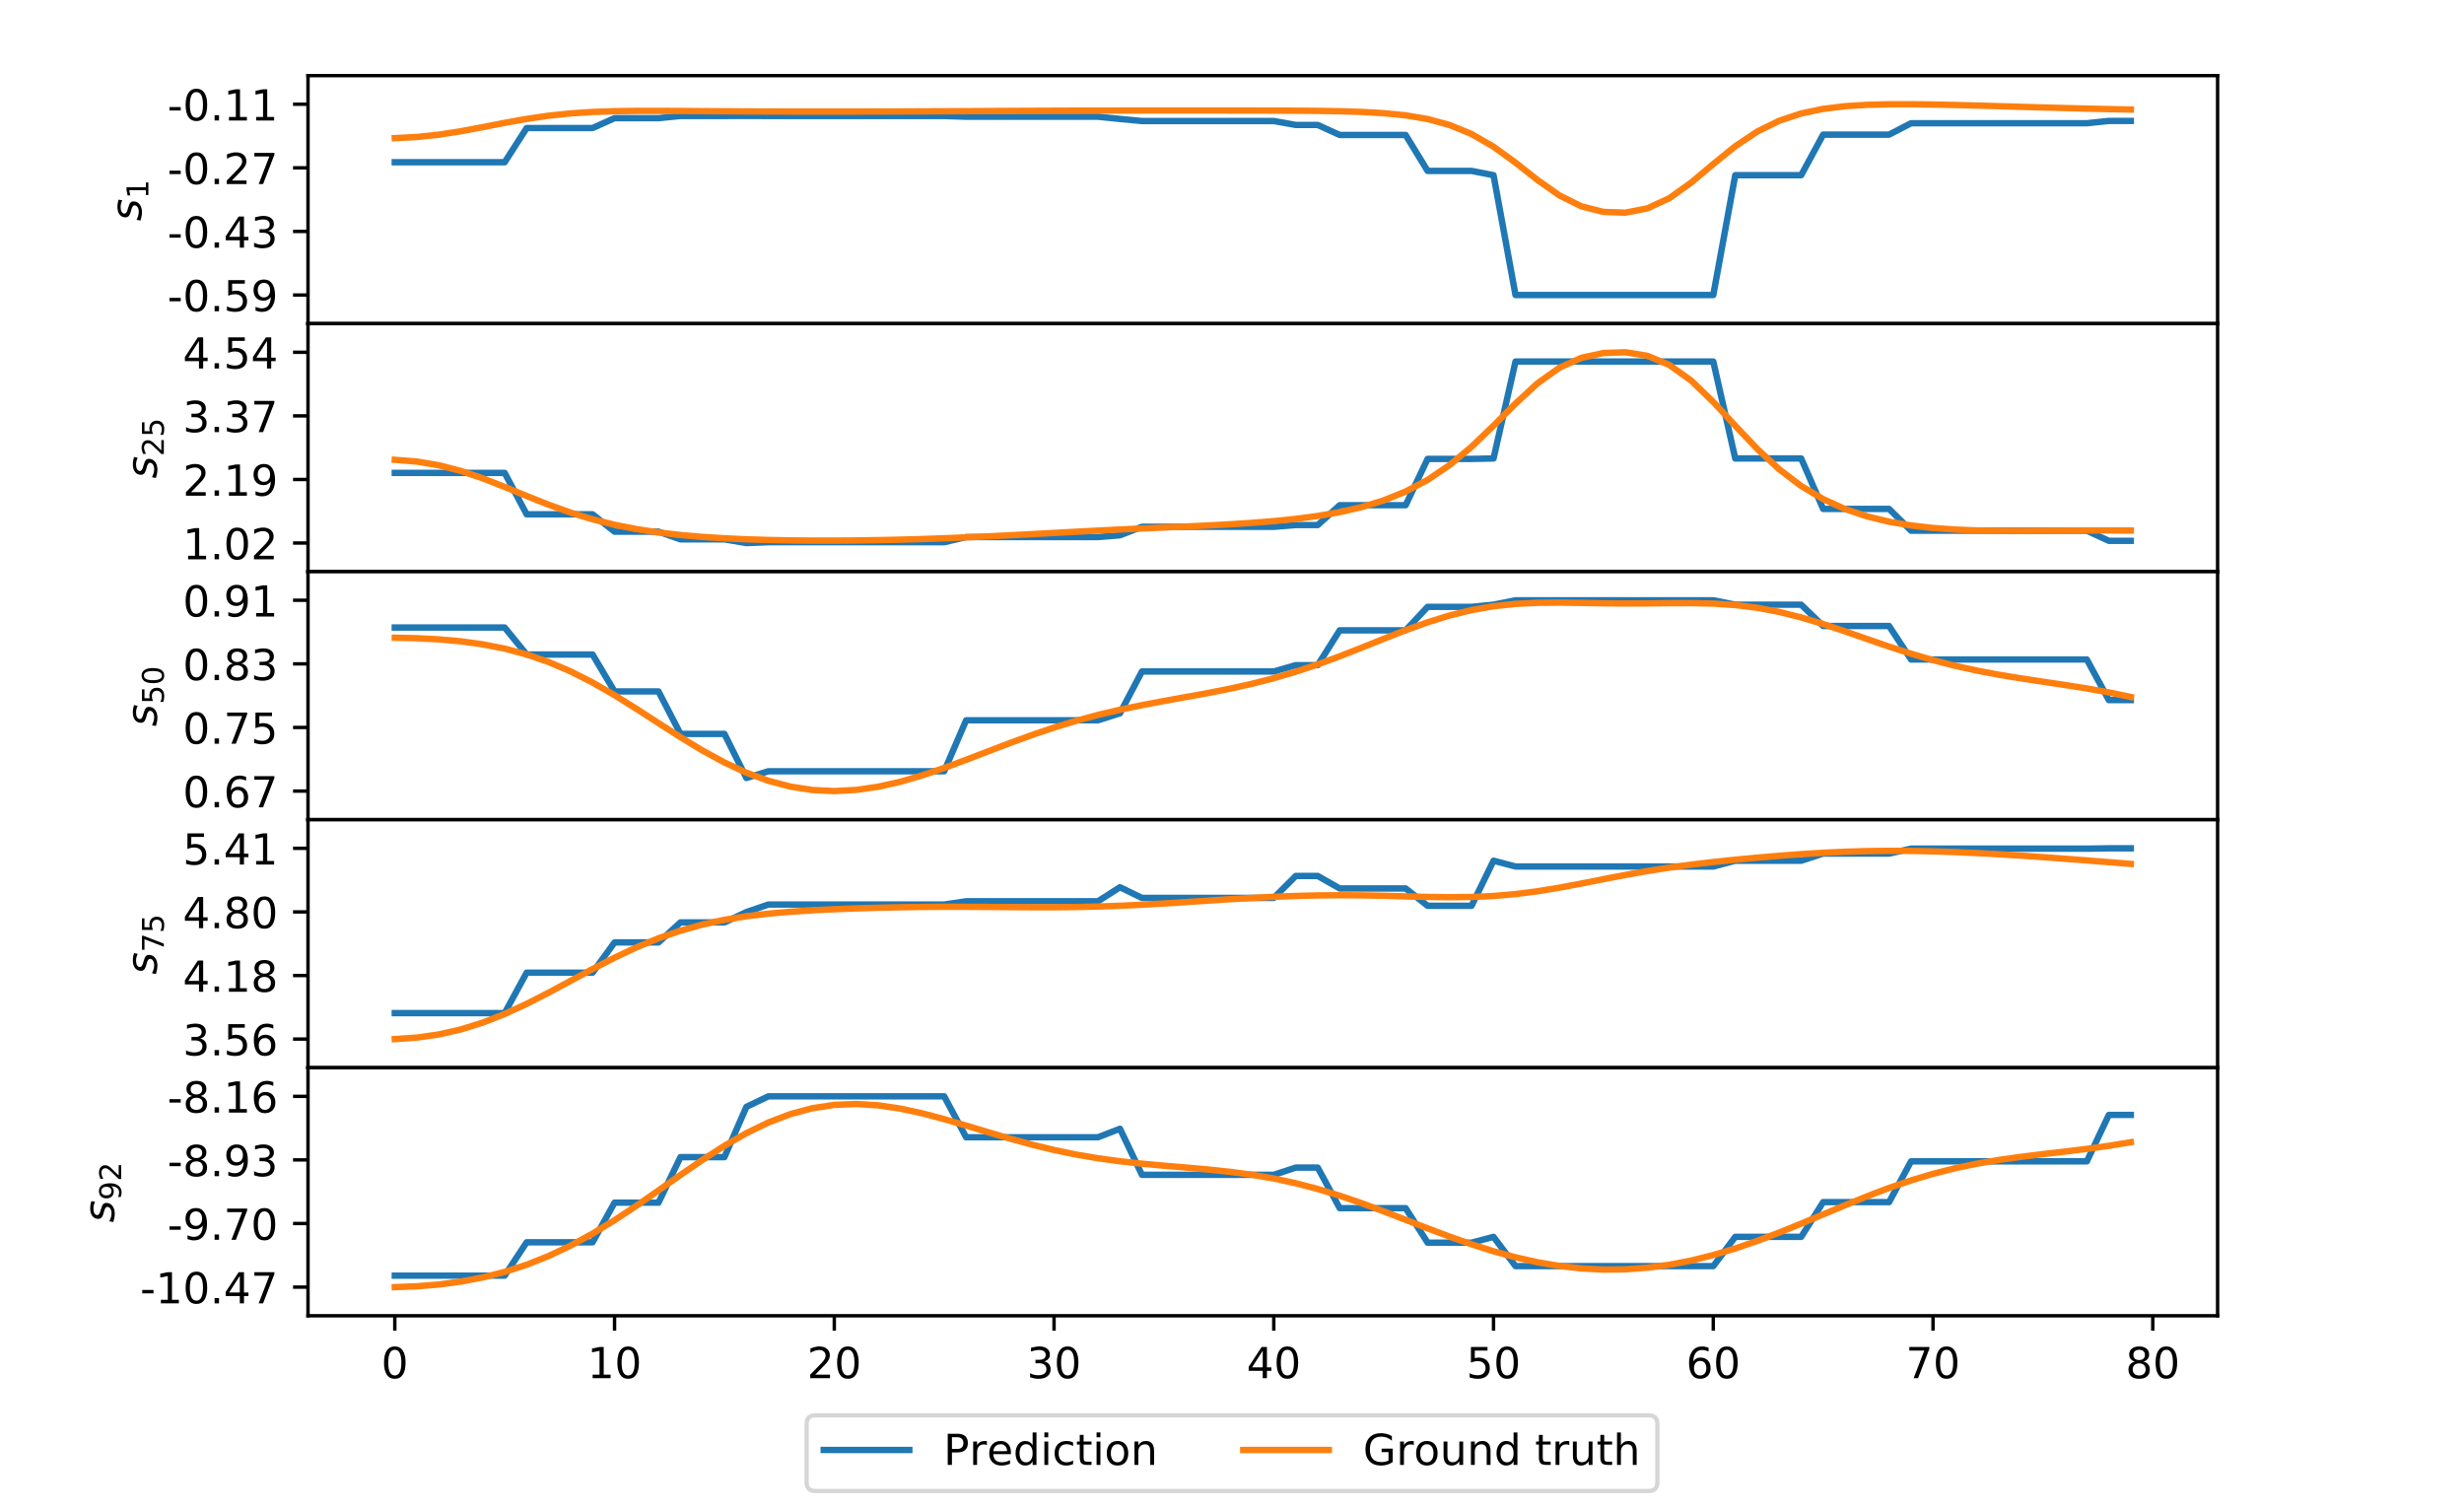<?xml version="1.0" encoding="utf-8" standalone="no"?>
<!DOCTYPE svg PUBLIC "-//W3C//DTD SVG 1.1//EN"
  "http://www.w3.org/Graphics/SVG/1.1/DTD/svg11.dtd">
<!-- Created with matplotlib (http://matplotlib.org/) -->
<svg height="353pt" version="1.1" viewBox="0 0 576 353" width="576pt" xmlns="http://www.w3.org/2000/svg" xmlns:xlink="http://www.w3.org/1999/xlink">
 <defs>
  <style type="text/css">
*{stroke-linecap:butt;stroke-linejoin:round;}
  </style>
 </defs>
 <g id="figure_1">
  <g id="patch_1">
   <path d="M 0 353.52 
L 576 353.52 
L 576 0 
L 0 0 
z
" style="fill:#ffffff;"/>
  </g>
  <g id="axes_1">
   <g id="patch_2">
    <path d="M 72 75.653 
L 518.4 75.653 
L 518.4 17.676 
L 72 17.676 
z
" style="fill:#ffffff;"/>
   </g>
   <g id="matplotlib.axis_1">
    <g id="xtick_1">
     <g id="line2d_1">
      <defs>
       <path d="M 0 0 
L 0 3.5 
" id="m16035ad4d5" style="stroke:#000000;stroke-width:0.8;"/>
      </defs>
      <g>
       <use style="stroke:#000000;stroke-width:0.8;" x="92.291" xlink:href="#m16035ad4d5" y="75.653"/>
      </g>
     </g>
    </g>
    <g id="xtick_2">
     <g id="line2d_2">
      <g>
       <use style="stroke:#000000;stroke-width:0.8;" x="143.66" xlink:href="#m16035ad4d5" y="75.653"/>
      </g>
     </g>
    </g>
    <g id="xtick_3">
     <g id="line2d_3">
      <g>
       <use style="stroke:#000000;stroke-width:0.8;" x="195.03" xlink:href="#m16035ad4d5" y="75.653"/>
      </g>
     </g>
    </g>
    <g id="xtick_4">
     <g id="line2d_4">
      <g>
       <use style="stroke:#000000;stroke-width:0.8;" x="246.399" xlink:href="#m16035ad4d5" y="75.653"/>
      </g>
     </g>
    </g>
    <g id="xtick_5">
     <g id="line2d_5">
      <g>
       <use style="stroke:#000000;stroke-width:0.8;" x="297.768" xlink:href="#m16035ad4d5" y="75.653"/>
      </g>
     </g>
    </g>
    <g id="xtick_6">
     <g id="line2d_6">
      <g>
       <use style="stroke:#000000;stroke-width:0.8;" x="349.138" xlink:href="#m16035ad4d5" y="75.653"/>
      </g>
     </g>
    </g>
    <g id="xtick_7">
     <g id="line2d_7">
      <g>
       <use style="stroke:#000000;stroke-width:0.8;" x="400.507" xlink:href="#m16035ad4d5" y="75.653"/>
      </g>
     </g>
    </g>
    <g id="xtick_8">
     <g id="line2d_8">
      <g>
       <use style="stroke:#000000;stroke-width:0.8;" x="451.877" xlink:href="#m16035ad4d5" y="75.653"/>
      </g>
     </g>
    </g>
    <g id="xtick_9">
     <g id="line2d_9">
      <g>
       <use style="stroke:#000000;stroke-width:0.8;" x="503.246" xlink:href="#m16035ad4d5" y="75.653"/>
      </g>
     </g>
    </g>
   </g>
   <g id="matplotlib.axis_2">
    <g id="ytick_1">
     <g id="line2d_10">
      <defs>
       <path d="M 0 0 
L -3.5 0 
" id="mfa5f80a1a3" style="stroke:#000000;stroke-width:0.8;"/>
      </defs>
      <g>
       <use style="stroke:#000000;stroke-width:0.8;" x="72" xlink:href="#mfa5f80a1a3" y="68.964"/>
      </g>
     </g>
     <g id="text_1">
      <!-- -0.59 -->
      <defs>
       <path d="M 4.891 31.391 
L 31.203 31.391 
L 31.203 23.391 
L 4.891 23.391 
z
" id="DejaVuSans-2d"/>
       <path d="M 31.781 66.406 
Q 24.172 66.406 20.328 58.906 
Q 16.5 51.422 16.5 36.375 
Q 16.5 21.391 20.328 13.891 
Q 24.172 6.391 31.781 6.391 
Q 39.453 6.391 43.281 13.891 
Q 47.125 21.391 47.125 36.375 
Q 47.125 51.422 43.281 58.906 
Q 39.453 66.406 31.781 66.406 
z
M 31.781 74.219 
Q 44.047 74.219 50.516 64.516 
Q 56.984 54.828 56.984 36.375 
Q 56.984 17.969 50.516 8.266 
Q 44.047 -1.422 31.781 -1.422 
Q 19.531 -1.422 13.062 8.266 
Q 6.594 17.969 6.594 36.375 
Q 6.594 54.828 13.062 64.516 
Q 19.531 74.219 31.781 74.219 
z
" id="DejaVuSans-30"/>
       <path d="M 10.688 12.406 
L 21 12.406 
L 21 0 
L 10.688 0 
z
" id="DejaVuSans-2e"/>
       <path d="M 10.797 72.906 
L 49.516 72.906 
L 49.516 64.594 
L 19.828 64.594 
L 19.828 46.734 
Q 21.969 47.469 24.109 47.828 
Q 26.266 48.188 28.422 48.188 
Q 40.625 48.188 47.75 41.5 
Q 54.891 34.812 54.891 23.391 
Q 54.891 11.625 47.562 5.094 
Q 40.234 -1.422 26.906 -1.422 
Q 22.312 -1.422 17.547 -0.641 
Q 12.797 0.141 7.719 1.703 
L 7.719 11.625 
Q 12.109 9.234 16.797 8.062 
Q 21.484 6.891 26.703 6.891 
Q 35.156 6.891 40.078 11.328 
Q 45.016 15.766 45.016 23.391 
Q 45.016 31 40.078 35.438 
Q 35.156 39.891 26.703 39.891 
Q 22.75 39.891 18.812 39.016 
Q 14.891 38.141 10.797 36.281 
z
" id="DejaVuSans-35"/>
       <path d="M 10.984 1.516 
L 10.984 10.5 
Q 14.703 8.734 18.5 7.812 
Q 22.312 6.891 25.984 6.891 
Q 35.75 6.891 40.891 13.453 
Q 46.047 20.016 46.781 33.406 
Q 43.953 29.203 39.594 26.953 
Q 35.25 24.703 29.984 24.703 
Q 19.047 24.703 12.672 31.312 
Q 6.297 37.938 6.297 49.422 
Q 6.297 60.641 12.938 67.422 
Q 19.578 74.219 30.609 74.219 
Q 43.266 74.219 49.922 64.516 
Q 56.594 54.828 56.594 36.375 
Q 56.594 19.141 48.406 8.859 
Q 40.234 -1.422 26.422 -1.422 
Q 22.703 -1.422 18.891 -0.688 
Q 15.094 0.047 10.984 1.516 
z
M 30.609 32.422 
Q 37.25 32.422 41.125 36.953 
Q 45.016 41.5 45.016 49.422 
Q 45.016 57.281 41.125 61.844 
Q 37.25 66.406 30.609 66.406 
Q 23.969 66.406 20.094 61.844 
Q 16.219 57.281 16.219 49.422 
Q 16.219 41.5 20.094 36.953 
Q 23.969 32.422 30.609 32.422 
z
" id="DejaVuSans-39"/>
      </defs>
      <g transform="translate(39.127 72.763)scale(0.1 -0.1)">
       <use xlink:href="#DejaVuSans-2d"/>
       <use x="36.084" xlink:href="#DejaVuSans-30"/>
       <use x="99.707" xlink:href="#DejaVuSans-2e"/>
       <use x="131.494" xlink:href="#DejaVuSans-35"/>
       <use x="195.117" xlink:href="#DejaVuSans-39"/>
      </g>
     </g>
    </g>
    <g id="ytick_2">
     <g id="line2d_11">
      <g>
       <use style="stroke:#000000;stroke-width:0.8;" x="72" xlink:href="#mfa5f80a1a3" y="54.098"/>
      </g>
     </g>
     <g id="text_2">
      <!-- -0.43 -->
      <defs>
       <path d="M 37.797 64.312 
L 12.891 25.391 
L 37.797 25.391 
z
M 35.203 72.906 
L 47.609 72.906 
L 47.609 25.391 
L 58.016 25.391 
L 58.016 17.188 
L 47.609 17.188 
L 47.609 0 
L 37.797 0 
L 37.797 17.188 
L 4.891 17.188 
L 4.891 26.703 
z
" id="DejaVuSans-34"/>
       <path d="M 40.578 39.312 
Q 47.656 37.797 51.625 33 
Q 55.609 28.219 55.609 21.188 
Q 55.609 10.406 48.188 4.484 
Q 40.766 -1.422 27.094 -1.422 
Q 22.516 -1.422 17.656 -0.516 
Q 12.797 0.391 7.625 2.203 
L 7.625 11.719 
Q 11.719 9.328 16.594 8.109 
Q 21.484 6.891 26.812 6.891 
Q 36.078 6.891 40.938 10.547 
Q 45.797 14.203 45.797 21.188 
Q 45.797 27.641 41.281 31.266 
Q 36.766 34.906 28.719 34.906 
L 20.219 34.906 
L 20.219 43.016 
L 29.109 43.016 
Q 36.375 43.016 40.234 45.922 
Q 44.094 48.828 44.094 54.297 
Q 44.094 59.906 40.109 62.906 
Q 36.141 65.922 28.719 65.922 
Q 24.656 65.922 20.016 65.031 
Q 15.375 64.156 9.812 62.312 
L 9.812 71.094 
Q 15.438 72.656 20.344 73.438 
Q 25.25 74.219 29.594 74.219 
Q 40.828 74.219 47.359 69.109 
Q 53.906 64.016 53.906 55.328 
Q 53.906 49.266 50.438 45.094 
Q 46.969 40.922 40.578 39.312 
z
" id="DejaVuSans-33"/>
      </defs>
      <g transform="translate(39.127 57.897)scale(0.1 -0.1)">
       <use xlink:href="#DejaVuSans-2d"/>
       <use x="36.084" xlink:href="#DejaVuSans-30"/>
       <use x="99.707" xlink:href="#DejaVuSans-2e"/>
       <use x="131.494" xlink:href="#DejaVuSans-34"/>
       <use x="195.117" xlink:href="#DejaVuSans-33"/>
      </g>
     </g>
    </g>
    <g id="ytick_3">
     <g id="line2d_12">
      <g>
       <use style="stroke:#000000;stroke-width:0.8;" x="72" xlink:href="#mfa5f80a1a3" y="39.232"/>
      </g>
     </g>
     <g id="text_3">
      <!-- -0.27 -->
      <defs>
       <path d="M 19.188 8.297 
L 53.609 8.297 
L 53.609 0 
L 7.328 0 
L 7.328 8.297 
Q 12.938 14.109 22.625 23.891 
Q 32.328 33.688 34.812 36.531 
Q 39.547 41.844 41.422 45.531 
Q 43.312 49.219 43.312 52.781 
Q 43.312 58.594 39.234 62.25 
Q 35.156 65.922 28.609 65.922 
Q 23.969 65.922 18.812 64.312 
Q 13.672 62.703 7.812 59.422 
L 7.812 69.391 
Q 13.766 71.781 18.938 73 
Q 24.125 74.219 28.422 74.219 
Q 39.75 74.219 46.484 68.547 
Q 53.219 62.891 53.219 53.422 
Q 53.219 48.922 51.531 44.891 
Q 49.859 40.875 45.406 35.406 
Q 44.188 33.984 37.641 27.219 
Q 31.109 20.453 19.188 8.297 
z
" id="DejaVuSans-32"/>
       <path d="M 8.203 72.906 
L 55.078 72.906 
L 55.078 68.703 
L 28.609 0 
L 18.312 0 
L 43.219 64.594 
L 8.203 64.594 
z
" id="DejaVuSans-37"/>
      </defs>
      <g transform="translate(39.127 43.031)scale(0.1 -0.1)">
       <use xlink:href="#DejaVuSans-2d"/>
       <use x="36.084" xlink:href="#DejaVuSans-30"/>
       <use x="99.707" xlink:href="#DejaVuSans-2e"/>
       <use x="131.494" xlink:href="#DejaVuSans-32"/>
       <use x="195.117" xlink:href="#DejaVuSans-37"/>
      </g>
     </g>
    </g>
    <g id="ytick_4">
     <g id="line2d_13">
      <g>
       <use style="stroke:#000000;stroke-width:0.8;" x="72" xlink:href="#mfa5f80a1a3" y="24.366"/>
      </g>
     </g>
     <g id="text_4">
      <!-- -0.11 -->
      <defs>
       <path d="M 12.406 8.297 
L 28.516 8.297 
L 28.516 63.922 
L 10.984 60.406 
L 10.984 69.391 
L 28.422 72.906 
L 38.281 72.906 
L 38.281 8.297 
L 54.391 8.297 
L 54.391 0 
L 12.406 0 
z
" id="DejaVuSans-31"/>
      </defs>
      <g transform="translate(39.127 28.165)scale(0.1 -0.1)">
       <use xlink:href="#DejaVuSans-2d"/>
       <use x="36.084" xlink:href="#DejaVuSans-30"/>
       <use x="99.707" xlink:href="#DejaVuSans-2e"/>
       <use x="131.494" xlink:href="#DejaVuSans-31"/>
       <use x="195.117" xlink:href="#DejaVuSans-31"/>
      </g>
     </g>
    </g>
    <g id="text_5">
     <!-- $s_{1}$ -->
     <defs>
      <path d="M 50 53.078 
L 48.297 44.578 
Q 44.734 46.531 40.766 47.5 
Q 36.812 48.484 32.625 48.484 
Q 25.531 48.484 21.453 46.062 
Q 17.391 43.656 17.391 39.5 
Q 17.391 34.672 26.859 32.078 
Q 27.594 31.891 27.938 31.781 
L 30.812 30.906 
Q 39.797 28.422 42.797 25.688 
Q 45.797 22.953 45.797 18.219 
Q 45.797 9.516 38.891 4.047 
Q 31.984 -1.422 20.797 -1.422 
Q 16.453 -1.422 11.672 -0.578 
Q 6.891 0.25 1.125 2 
L 2.875 11.281 
Q 7.812 8.734 12.594 7.422 
Q 17.391 6.109 21.781 6.109 
Q 28.375 6.109 32.5 8.938 
Q 36.625 11.766 36.625 16.109 
Q 36.625 20.797 25.781 23.688 
L 24.859 23.922 
L 21.781 24.703 
Q 14.938 26.516 11.766 29.469 
Q 8.594 32.422 8.594 37.016 
Q 8.594 45.75 15.156 50.875 
Q 21.734 56 33.016 56 
Q 37.453 56 41.672 55.266 
Q 45.906 54.547 50 53.078 
z
" id="DejaVuSans-Oblique-73"/>
     </defs>
     <g transform="translate(33.047 51.665)rotate(-90)scale(0.1 -0.1)">
      <use xlink:href="#DejaVuSans-Oblique-73"/>
      <use transform="translate(52.1 -16.406)scale(0.7)" xlink:href="#DejaVuSans-31"/>
     </g>
    </g>
   </g>
   <g id="line2d_14">
    <path clip-path="url(#pe7de4a03f9)" d="M 92.291 37.928 
L 97.428 37.928 
L 102.565 37.928 
L 107.702 37.928 
L 112.839 37.928 
L 117.976 37.928 
L 123.113 29.929 
L 128.249 29.929 
L 133.386 29.929 
L 138.523 29.929 
L 143.66 27.622 
L 148.797 27.622 
L 153.934 27.622 
L 159.071 27.108 
L 164.208 27.108 
L 169.345 27.108 
L 174.482 27.095 
L 179.619 27.111 
L 184.756 27.111 
L 189.893 27.111 
L 195.03 27.111 
L 200.167 27.111 
L 205.304 27.111 
L 210.441 27.111 
L 215.577 27.111 
L 220.714 27.111 
L 225.851 27.286 
L 230.988 27.286 
L 236.125 27.286 
L 241.262 27.286 
L 246.399 27.286 
L 251.536 27.286 
L 256.673 27.286 
L 261.81 27.805 
L 266.947 28.289 
L 272.084 28.289 
L 277.221 28.289 
L 282.358 28.289 
L 287.495 28.289 
L 292.632 28.289 
L 297.768 28.289 
L 302.905 29.207 
L 308.042 29.207 
L 313.179 31.55 
L 318.316 31.55 
L 323.453 31.55 
L 328.59 31.55 
L 333.727 39.95 
L 338.864 39.95 
L 344.001 39.95 
L 349.138 40.952 
L 354.275 68.964 
L 359.412 68.964 
L 364.549 68.964 
L 369.686 68.964 
L 374.823 68.964 
L 379.959 68.964 
L 385.096 68.964 
L 390.233 68.964 
L 395.37 68.964 
L 400.507 68.964 
L 405.644 40.952 
L 410.781 40.952 
L 415.918 40.952 
L 421.055 40.952 
L 426.192 31.469 
L 431.329 31.469 
L 436.466 31.469 
L 441.603 31.469 
L 446.74 28.808 
L 451.877 28.808 
L 457.014 28.808 
L 462.151 28.808 
L 467.287 28.808 
L 472.424 28.808 
L 477.561 28.808 
L 482.698 28.808 
L 487.835 28.808 
L 492.972 28.267 
L 498.109 28.267 
" style="fill:none;stroke:#1f77b4;stroke-linecap:square;stroke-width:1.5;"/>
   </g>
   <g id="line2d_15">
    <path clip-path="url(#pe7de4a03f9)" d="M 92.291 32.289 
L 97.428 32.023 
L 102.565 31.48 
L 107.702 30.685 
L 112.839 29.722 
L 117.976 28.717 
L 123.113 27.795 
L 128.249 27.046 
L 133.386 26.509 
L 138.523 26.171 
L 143.66 25.992 
L 148.797 25.923 
L 153.934 25.919 
L 159.071 25.945 
L 164.208 25.982 
L 169.345 26.017 
L 174.482 26.046 
L 179.619 26.066 
L 184.756 26.079 
L 189.893 26.085 
L 195.03 26.085 
L 200.167 26.079 
L 205.304 26.068 
L 210.441 26.053 
L 215.577 26.034 
L 220.714 26.011 
L 225.851 25.986 
L 230.988 25.958 
L 236.125 25.931 
L 241.262 25.905 
L 246.399 25.883 
L 251.536 25.864 
L 256.673 25.849 
L 261.81 25.838 
L 266.947 25.831 
L 272.084 25.828 
L 277.221 25.826 
L 282.358 25.827 
L 287.495 25.831 
L 292.632 25.837 
L 297.768 25.85 
L 302.905 25.873 
L 308.042 25.918 
L 313.179 26.003 
L 318.316 26.163 
L 323.453 26.452 
L 328.59 26.961 
L 333.727 27.824 
L 338.864 29.215 
L 344.001 31.33 
L 349.138 34.297 
L 354.275 38.029 
L 359.412 42.074 
L 364.549 45.691 
L 369.686 48.24 
L 374.823 49.54 
L 379.959 49.711 
L 385.096 48.711 
L 390.233 46.33 
L 395.37 42.665 
L 400.507 38.346 
L 405.644 34.189 
L 410.781 30.759 
L 415.918 28.231 
L 421.055 26.523 
L 426.192 25.45 
L 431.329 24.826 
L 436.466 24.503 
L 441.603 24.374 
L 446.74 24.366 
L 451.877 24.432 
L 457.014 24.542 
L 462.151 24.676 
L 467.287 24.822 
L 472.424 24.971 
L 477.561 25.117 
L 482.698 25.255 
L 487.835 25.385 
L 492.972 25.503 
L 498.109 25.609 
" style="fill:none;stroke:#ff7f0e;stroke-linecap:square;stroke-width:1.5;"/>
   </g>
   <g id="patch_3">
    <path d="M 72 75.653 
L 72 17.676 
" style="fill:none;stroke:#000000;stroke-linecap:square;stroke-linejoin:miter;stroke-width:0.8;"/>
   </g>
   <g id="patch_4">
    <path d="M 518.4 75.653 
L 518.4 17.676 
" style="fill:none;stroke:#000000;stroke-linecap:square;stroke-linejoin:miter;stroke-width:0.8;"/>
   </g>
   <g id="patch_5">
    <path d="M 72 75.653 
L 518.4 75.653 
" style="fill:none;stroke:#000000;stroke-linecap:square;stroke-linejoin:miter;stroke-width:0.8;"/>
   </g>
   <g id="patch_6">
    <path d="M 72 17.676 
L 518.4 17.676 
" style="fill:none;stroke:#000000;stroke-linecap:square;stroke-linejoin:miter;stroke-width:0.8;"/>
   </g>
  </g>
  <g id="axes_2">
   <g id="patch_7">
    <path d="M 72 133.631 
L 518.4 133.631 
L 518.4 75.653 
L 72 75.653 
z
" style="fill:#ffffff;"/>
   </g>
   <g id="matplotlib.axis_3">
    <g id="xtick_10">
     <g id="line2d_16">
      <g>
       <use style="stroke:#000000;stroke-width:0.8;" x="92.291" xlink:href="#m16035ad4d5" y="133.631"/>
      </g>
     </g>
    </g>
    <g id="xtick_11">
     <g id="line2d_17">
      <g>
       <use style="stroke:#000000;stroke-width:0.8;" x="143.66" xlink:href="#m16035ad4d5" y="133.631"/>
      </g>
     </g>
    </g>
    <g id="xtick_12">
     <g id="line2d_18">
      <g>
       <use style="stroke:#000000;stroke-width:0.8;" x="195.03" xlink:href="#m16035ad4d5" y="133.631"/>
      </g>
     </g>
    </g>
    <g id="xtick_13">
     <g id="line2d_19">
      <g>
       <use style="stroke:#000000;stroke-width:0.8;" x="246.399" xlink:href="#m16035ad4d5" y="133.631"/>
      </g>
     </g>
    </g>
    <g id="xtick_14">
     <g id="line2d_20">
      <g>
       <use style="stroke:#000000;stroke-width:0.8;" x="297.768" xlink:href="#m16035ad4d5" y="133.631"/>
      </g>
     </g>
    </g>
    <g id="xtick_15">
     <g id="line2d_21">
      <g>
       <use style="stroke:#000000;stroke-width:0.8;" x="349.138" xlink:href="#m16035ad4d5" y="133.631"/>
      </g>
     </g>
    </g>
    <g id="xtick_16">
     <g id="line2d_22">
      <g>
       <use style="stroke:#000000;stroke-width:0.8;" x="400.507" xlink:href="#m16035ad4d5" y="133.631"/>
      </g>
     </g>
    </g>
    <g id="xtick_17">
     <g id="line2d_23">
      <g>
       <use style="stroke:#000000;stroke-width:0.8;" x="451.877" xlink:href="#m16035ad4d5" y="133.631"/>
      </g>
     </g>
    </g>
    <g id="xtick_18">
     <g id="line2d_24">
      <g>
       <use style="stroke:#000000;stroke-width:0.8;" x="503.246" xlink:href="#m16035ad4d5" y="133.631"/>
      </g>
     </g>
    </g>
   </g>
   <g id="matplotlib.axis_4">
    <g id="ytick_5">
     <g id="line2d_25">
      <g>
       <use style="stroke:#000000;stroke-width:0.8;" x="72" xlink:href="#mfa5f80a1a3" y="126.941"/>
      </g>
     </g>
     <g id="text_6">
      <!-- 1.02 -->
      <g transform="translate(42.734 130.74)scale(0.1 -0.1)">
       <use xlink:href="#DejaVuSans-31"/>
       <use x="63.623" xlink:href="#DejaVuSans-2e"/>
       <use x="95.41" xlink:href="#DejaVuSans-30"/>
       <use x="159.033" xlink:href="#DejaVuSans-32"/>
      </g>
     </g>
    </g>
    <g id="ytick_6">
     <g id="line2d_26">
      <g>
       <use style="stroke:#000000;stroke-width:0.8;" x="72" xlink:href="#mfa5f80a1a3" y="112.075"/>
      </g>
     </g>
     <g id="text_7">
      <!-- 2.19 -->
      <g transform="translate(42.734 115.874)scale(0.1 -0.1)">
       <use xlink:href="#DejaVuSans-32"/>
       <use x="63.623" xlink:href="#DejaVuSans-2e"/>
       <use x="95.41" xlink:href="#DejaVuSans-31"/>
       <use x="159.033" xlink:href="#DejaVuSans-39"/>
      </g>
     </g>
    </g>
    <g id="ytick_7">
     <g id="line2d_27">
      <g>
       <use style="stroke:#000000;stroke-width:0.8;" x="72" xlink:href="#mfa5f80a1a3" y="97.209"/>
      </g>
     </g>
     <g id="text_8">
      <!-- 3.37 -->
      <g transform="translate(42.734 101.008)scale(0.1 -0.1)">
       <use xlink:href="#DejaVuSans-33"/>
       <use x="63.623" xlink:href="#DejaVuSans-2e"/>
       <use x="95.41" xlink:href="#DejaVuSans-33"/>
       <use x="159.033" xlink:href="#DejaVuSans-37"/>
      </g>
     </g>
    </g>
    <g id="ytick_8">
     <g id="line2d_28">
      <g>
       <use style="stroke:#000000;stroke-width:0.8;" x="72" xlink:href="#mfa5f80a1a3" y="82.343"/>
      </g>
     </g>
     <g id="text_9">
      <!-- 4.54 -->
      <g transform="translate(42.734 86.142)scale(0.1 -0.1)">
       <use xlink:href="#DejaVuSans-34"/>
       <use x="63.623" xlink:href="#DejaVuSans-2e"/>
       <use x="95.41" xlink:href="#DejaVuSans-35"/>
       <use x="159.033" xlink:href="#DejaVuSans-34"/>
      </g>
     </g>
    </g>
    <g id="text_10">
     <!-- $s_{25}$ -->
     <g transform="translate(36.655 111.842)rotate(-90)scale(0.1 -0.1)">
      <use xlink:href="#DejaVuSans-Oblique-73"/>
      <use transform="translate(52.1 -16.406)scale(0.7)" xlink:href="#DejaVuSans-32"/>
      <use transform="translate(96.636 -16.406)scale(0.7)" xlink:href="#DejaVuSans-35"/>
     </g>
    </g>
   </g>
   <g id="line2d_29">
    <path clip-path="url(#pa2c37f9c64)" d="M 92.291 110.546 
L 97.428 110.546 
L 102.565 110.546 
L 107.702 110.546 
L 112.839 110.546 
L 117.976 110.546 
L 123.113 120.224 
L 128.249 120.224 
L 133.386 120.224 
L 138.523 120.224 
L 143.66 124.279 
L 148.797 124.279 
L 153.934 124.279 
L 159.071 126.08 
L 164.208 126.08 
L 169.345 126.08 
L 174.482 126.941 
L 179.619 126.745 
L 184.756 126.745 
L 189.893 126.745 
L 195.03 126.745 
L 200.167 126.745 
L 205.304 126.745 
L 210.441 126.745 
L 215.577 126.745 
L 220.714 126.745 
L 225.851 125.544 
L 230.988 125.544 
L 236.125 125.544 
L 241.262 125.544 
L 246.399 125.544 
L 251.536 125.544 
L 256.673 125.544 
L 261.81 125.124 
L 266.947 123.145 
L 272.084 123.145 
L 277.221 123.145 
L 282.358 123.145 
L 287.495 123.145 
L 292.632 123.145 
L 297.768 123.145 
L 302.905 122.734 
L 308.042 122.734 
L 313.179 118.096 
L 318.316 118.096 
L 323.453 118.096 
L 328.59 118.096 
L 333.727 107.271 
L 338.864 107.271 
L 344.001 107.271 
L 349.138 107.171 
L 354.275 84.514 
L 359.412 84.514 
L 364.549 84.514 
L 369.686 84.514 
L 374.823 84.514 
L 379.959 84.514 
L 385.096 84.514 
L 390.233 84.514 
L 395.37 84.514 
L 400.507 84.514 
L 405.644 107.171 
L 410.781 107.171 
L 415.918 107.171 
L 421.055 107.171 
L 426.192 118.962 
L 431.329 118.962 
L 436.466 118.962 
L 441.603 118.962 
L 446.74 124.056 
L 451.877 124.056 
L 457.014 124.056 
L 462.151 124.056 
L 467.287 124.056 
L 472.424 124.056 
L 477.561 124.056 
L 482.698 124.056 
L 487.835 124.056 
L 492.972 126.419 
L 498.109 126.419 
" style="fill:none;stroke:#1f77b4;stroke-linecap:square;stroke-width:1.5;"/>
   </g>
   <g id="line2d_30">
    <path clip-path="url(#pa2c37f9c64)" d="M 92.291 107.485 
L 97.428 107.892 
L 102.565 108.751 
L 107.702 110.077 
L 112.839 111.811 
L 117.976 113.822 
L 123.113 115.936 
L 128.249 117.98 
L 133.386 119.822 
L 138.523 121.392 
L 143.66 122.673 
L 148.797 123.685 
L 153.934 124.467 
L 159.071 125.061 
L 164.208 125.504 
L 169.345 125.83 
L 174.482 126.063 
L 179.619 126.221 
L 184.756 126.319 
L 189.893 126.366 
L 195.03 126.369 
L 200.167 126.332 
L 205.304 126.257 
L 210.441 126.147 
L 215.577 126.002 
L 220.714 125.824 
L 225.851 125.616 
L 230.988 125.38 
L 236.125 125.123 
L 241.262 124.851 
L 246.399 124.572 
L 251.536 124.296 
L 256.673 124.03 
L 261.81 123.776 
L 266.947 123.537 
L 272.084 123.307 
L 277.221 123.076 
L 282.358 122.832 
L 287.495 122.556 
L 292.632 122.226 
L 297.768 121.816 
L 302.905 121.293 
L 308.042 120.612 
L 313.179 119.719 
L 318.316 118.538 
L 323.453 116.972 
L 328.59 114.901 
L 333.727 112.188 
L 338.864 108.713 
L 344.001 104.436 
L 349.138 99.504 
L 354.275 94.339 
L 359.412 89.609 
L 364.549 85.951 
L 369.686 83.638 
L 374.823 82.516 
L 379.959 82.343 
L 385.096 83.166 
L 390.233 85.311 
L 395.37 88.993 
L 400.507 93.956 
L 405.644 99.518 
L 410.781 104.935 
L 415.918 109.7 
L 421.055 113.61 
L 426.192 116.671 
L 431.329 118.993 
L 436.466 120.712 
L 441.603 121.955 
L 446.74 122.828 
L 451.877 123.416 
L 457.014 123.788 
L 462.151 123.998 
L 467.287 124.091 
L 472.424 124.106 
L 477.561 124.078 
L 482.698 124.035 
L 487.835 124 
L 492.972 123.992 
L 498.109 124.021 
" style="fill:none;stroke:#ff7f0e;stroke-linecap:square;stroke-width:1.5;"/>
   </g>
   <g id="patch_8">
    <path d="M 72 133.631 
L 72 75.653 
" style="fill:none;stroke:#000000;stroke-linecap:square;stroke-linejoin:miter;stroke-width:0.8;"/>
   </g>
   <g id="patch_9">
    <path d="M 518.4 133.631 
L 518.4 75.653 
" style="fill:none;stroke:#000000;stroke-linecap:square;stroke-linejoin:miter;stroke-width:0.8;"/>
   </g>
   <g id="patch_10">
    <path d="M 72 133.631 
L 518.4 133.631 
" style="fill:none;stroke:#000000;stroke-linecap:square;stroke-linejoin:miter;stroke-width:0.8;"/>
   </g>
   <g id="patch_11">
    <path d="M 72 75.653 
L 518.4 75.653 
" style="fill:none;stroke:#000000;stroke-linecap:square;stroke-linejoin:miter;stroke-width:0.8;"/>
   </g>
  </g>
  <g id="axes_3">
   <g id="patch_12">
    <path d="M 72 191.608 
L 518.4 191.608 
L 518.4 133.631 
L 72 133.631 
z
" style="fill:#ffffff;"/>
   </g>
   <g id="matplotlib.axis_5">
    <g id="xtick_19">
     <g id="line2d_31">
      <g>
       <use style="stroke:#000000;stroke-width:0.8;" x="92.291" xlink:href="#m16035ad4d5" y="191.608"/>
      </g>
     </g>
    </g>
    <g id="xtick_20">
     <g id="line2d_32">
      <g>
       <use style="stroke:#000000;stroke-width:0.8;" x="143.66" xlink:href="#m16035ad4d5" y="191.608"/>
      </g>
     </g>
    </g>
    <g id="xtick_21">
     <g id="line2d_33">
      <g>
       <use style="stroke:#000000;stroke-width:0.8;" x="195.03" xlink:href="#m16035ad4d5" y="191.608"/>
      </g>
     </g>
    </g>
    <g id="xtick_22">
     <g id="line2d_34">
      <g>
       <use style="stroke:#000000;stroke-width:0.8;" x="246.399" xlink:href="#m16035ad4d5" y="191.608"/>
      </g>
     </g>
    </g>
    <g id="xtick_23">
     <g id="line2d_35">
      <g>
       <use style="stroke:#000000;stroke-width:0.8;" x="297.768" xlink:href="#m16035ad4d5" y="191.608"/>
      </g>
     </g>
    </g>
    <g id="xtick_24">
     <g id="line2d_36">
      <g>
       <use style="stroke:#000000;stroke-width:0.8;" x="349.138" xlink:href="#m16035ad4d5" y="191.608"/>
      </g>
     </g>
    </g>
    <g id="xtick_25">
     <g id="line2d_37">
      <g>
       <use style="stroke:#000000;stroke-width:0.8;" x="400.507" xlink:href="#m16035ad4d5" y="191.608"/>
      </g>
     </g>
    </g>
    <g id="xtick_26">
     <g id="line2d_38">
      <g>
       <use style="stroke:#000000;stroke-width:0.8;" x="451.877" xlink:href="#m16035ad4d5" y="191.608"/>
      </g>
     </g>
    </g>
    <g id="xtick_27">
     <g id="line2d_39">
      <g>
       <use style="stroke:#000000;stroke-width:0.8;" x="503.246" xlink:href="#m16035ad4d5" y="191.608"/>
      </g>
     </g>
    </g>
   </g>
   <g id="matplotlib.axis_6">
    <g id="ytick_9">
     <g id="line2d_40">
      <g>
       <use style="stroke:#000000;stroke-width:0.8;" x="72" xlink:href="#mfa5f80a1a3" y="184.918"/>
      </g>
     </g>
     <g id="text_11">
      <!-- 0.67 -->
      <defs>
       <path d="M 33.016 40.375 
Q 26.375 40.375 22.484 35.828 
Q 18.609 31.297 18.609 23.391 
Q 18.609 15.531 22.484 10.953 
Q 26.375 6.391 33.016 6.391 
Q 39.656 6.391 43.531 10.953 
Q 47.406 15.531 47.406 23.391 
Q 47.406 31.297 43.531 35.828 
Q 39.656 40.375 33.016 40.375 
z
M 52.594 71.297 
L 52.594 62.312 
Q 48.875 64.062 45.094 64.984 
Q 41.312 65.922 37.594 65.922 
Q 27.828 65.922 22.672 59.328 
Q 17.531 52.734 16.797 39.406 
Q 19.672 43.656 24.016 45.922 
Q 28.375 48.188 33.594 48.188 
Q 44.578 48.188 50.953 41.516 
Q 57.328 34.859 57.328 23.391 
Q 57.328 12.156 50.688 5.359 
Q 44.047 -1.422 33.016 -1.422 
Q 20.359 -1.422 13.672 8.266 
Q 6.984 17.969 6.984 36.375 
Q 6.984 53.656 15.188 63.938 
Q 23.391 74.219 37.203 74.219 
Q 40.922 74.219 44.703 73.484 
Q 48.484 72.75 52.594 71.297 
z
" id="DejaVuSans-36"/>
      </defs>
      <g transform="translate(42.734 188.717)scale(0.1 -0.1)">
       <use xlink:href="#DejaVuSans-30"/>
       <use x="63.623" xlink:href="#DejaVuSans-2e"/>
       <use x="95.41" xlink:href="#DejaVuSans-36"/>
       <use x="159.033" xlink:href="#DejaVuSans-37"/>
      </g>
     </g>
    </g>
    <g id="ytick_10">
     <g id="line2d_41">
      <g>
       <use style="stroke:#000000;stroke-width:0.8;" x="72" xlink:href="#mfa5f80a1a3" y="170.052"/>
      </g>
     </g>
     <g id="text_12">
      <!-- 0.75 -->
      <g transform="translate(42.734 173.851)scale(0.1 -0.1)">
       <use xlink:href="#DejaVuSans-30"/>
       <use x="63.623" xlink:href="#DejaVuSans-2e"/>
       <use x="95.41" xlink:href="#DejaVuSans-37"/>
       <use x="159.033" xlink:href="#DejaVuSans-35"/>
      </g>
     </g>
    </g>
    <g id="ytick_11">
     <g id="line2d_42">
      <g>
       <use style="stroke:#000000;stroke-width:0.8;" x="72" xlink:href="#mfa5f80a1a3" y="155.186"/>
      </g>
     </g>
     <g id="text_13">
      <!-- 0.83 -->
      <defs>
       <path d="M 31.781 34.625 
Q 24.75 34.625 20.719 30.859 
Q 16.703 27.094 16.703 20.516 
Q 16.703 13.922 20.719 10.156 
Q 24.75 6.391 31.781 6.391 
Q 38.812 6.391 42.859 10.172 
Q 46.922 13.969 46.922 20.516 
Q 46.922 27.094 42.891 30.859 
Q 38.875 34.625 31.781 34.625 
z
M 21.922 38.812 
Q 15.578 40.375 12.031 44.719 
Q 8.5 49.078 8.5 55.328 
Q 8.5 64.062 14.719 69.141 
Q 20.953 74.219 31.781 74.219 
Q 42.672 74.219 48.875 69.141 
Q 55.078 64.062 55.078 55.328 
Q 55.078 49.078 51.531 44.719 
Q 48 40.375 41.703 38.812 
Q 48.828 37.156 52.797 32.312 
Q 56.781 27.484 56.781 20.516 
Q 56.781 9.906 50.312 4.234 
Q 43.844 -1.422 31.781 -1.422 
Q 19.734 -1.422 13.25 4.234 
Q 6.781 9.906 6.781 20.516 
Q 6.781 27.484 10.781 32.312 
Q 14.797 37.156 21.922 38.812 
z
M 18.312 54.391 
Q 18.312 48.734 21.844 45.562 
Q 25.391 42.391 31.781 42.391 
Q 38.141 42.391 41.719 45.562 
Q 45.312 48.734 45.312 54.391 
Q 45.312 60.062 41.719 63.234 
Q 38.141 66.406 31.781 66.406 
Q 25.391 66.406 21.844 63.234 
Q 18.312 60.062 18.312 54.391 
z
" id="DejaVuSans-38"/>
      </defs>
      <g transform="translate(42.734 158.985)scale(0.1 -0.1)">
       <use xlink:href="#DejaVuSans-30"/>
       <use x="63.623" xlink:href="#DejaVuSans-2e"/>
       <use x="95.41" xlink:href="#DejaVuSans-38"/>
       <use x="159.033" xlink:href="#DejaVuSans-33"/>
      </g>
     </g>
    </g>
    <g id="ytick_12">
     <g id="line2d_43">
      <g>
       <use style="stroke:#000000;stroke-width:0.8;" x="72" xlink:href="#mfa5f80a1a3" y="140.32"/>
      </g>
     </g>
     <g id="text_14">
      <!-- 0.91 -->
      <g transform="translate(42.734 144.119)scale(0.1 -0.1)">
       <use xlink:href="#DejaVuSans-30"/>
       <use x="63.623" xlink:href="#DejaVuSans-2e"/>
       <use x="95.41" xlink:href="#DejaVuSans-39"/>
       <use x="159.033" xlink:href="#DejaVuSans-31"/>
      </g>
     </g>
    </g>
    <g id="text_15">
     <!-- $s_{50}$ -->
     <g transform="translate(36.655 169.819)rotate(-90)scale(0.1 -0.1)">
      <use xlink:href="#DejaVuSans-Oblique-73"/>
      <use transform="translate(52.1 -16.406)scale(0.7)" xlink:href="#DejaVuSans-35"/>
      <use transform="translate(96.636 -16.406)scale(0.7)" xlink:href="#DejaVuSans-30"/>
     </g>
    </g>
   </g>
   <g id="line2d_44">
    <path clip-path="url(#p8afa27b838)" d="M 92.291 146.686 
L 97.428 146.686 
L 102.565 146.686 
L 107.702 146.686 
L 112.839 146.686 
L 117.976 146.686 
L 123.113 152.997 
L 128.249 152.997 
L 133.386 152.997 
L 138.523 152.997 
L 143.66 161.627 
L 148.797 161.627 
L 153.934 161.627 
L 159.071 171.553 
L 164.208 171.553 
L 169.345 171.553 
L 174.482 181.86 
L 179.619 180.288 
L 184.756 180.288 
L 189.893 180.288 
L 195.03 180.288 
L 200.167 180.288 
L 205.304 180.288 
L 210.441 180.288 
L 215.577 180.288 
L 220.714 180.288 
L 225.851 168.369 
L 230.988 168.369 
L 236.125 168.369 
L 241.262 168.369 
L 246.399 168.369 
L 251.536 168.369 
L 256.673 168.369 
L 261.81 166.738 
L 266.947 156.965 
L 272.084 156.965 
L 277.221 156.965 
L 282.358 156.965 
L 287.495 156.965 
L 292.632 156.965 
L 297.768 156.965 
L 302.905 155.486 
L 308.042 155.486 
L 313.179 147.348 
L 318.316 147.348 
L 323.453 147.348 
L 328.59 147.348 
L 333.727 141.856 
L 338.864 141.856 
L 344.001 141.856 
L 349.138 141.35 
L 354.275 140.32 
L 359.412 140.32 
L 364.549 140.32 
L 369.686 140.32 
L 374.823 140.32 
L 379.959 140.32 
L 385.096 140.32 
L 390.233 140.32 
L 395.37 140.32 
L 400.507 140.32 
L 405.644 141.35 
L 410.781 141.35 
L 415.918 141.35 
L 421.055 141.35 
L 426.192 146.33 
L 431.329 146.33 
L 436.466 146.33 
L 441.603 146.33 
L 446.74 154.163 
L 451.877 154.163 
L 457.014 154.163 
L 462.151 154.163 
L 467.287 154.163 
L 472.424 154.163 
L 477.561 154.163 
L 482.698 154.163 
L 487.835 154.163 
L 492.972 163.646 
L 498.109 163.646 
" style="fill:none;stroke:#1f77b4;stroke-linecap:square;stroke-width:1.5;"/>
   </g>
   <g id="line2d_45">
    <path clip-path="url(#p8afa27b838)" d="M 92.291 149.075 
L 97.428 149.19 
L 102.565 149.454 
L 107.702 149.912 
L 112.839 150.614 
L 117.976 151.619 
L 123.113 152.982 
L 128.249 154.749 
L 133.386 156.941 
L 138.523 159.545 
L 143.66 162.501 
L 148.797 165.708 
L 153.934 169.032 
L 159.071 172.324 
L 164.208 175.436 
L 169.345 178.237 
L 174.482 180.621 
L 179.619 182.513 
L 184.756 183.868 
L 189.893 184.667 
L 195.03 184.918 
L 200.167 184.648 
L 205.304 183.903 
L 210.441 182.747 
L 215.577 181.254 
L 220.714 179.511 
L 225.851 177.608 
L 230.988 175.636 
L 236.125 173.678 
L 241.262 171.805 
L 246.399 170.069 
L 251.536 168.503 
L 256.673 167.119 
L 261.81 165.905 
L 266.947 164.835 
L 272.084 163.865 
L 277.221 162.941 
L 282.358 162.004 
L 287.495 160.993 
L 292.632 159.852 
L 297.768 158.539 
L 302.905 157.026 
L 308.042 155.311 
L 313.179 153.417 
L 318.316 151.397 
L 323.453 149.332 
L 328.59 147.32 
L 333.727 145.467 
L 338.864 143.873 
L 344.001 142.61 
L 349.138 141.71 
L 354.275 141.162 
L 359.412 140.91 
L 364.549 140.868 
L 369.686 140.937 
L 374.823 141.024 
L 379.959 141.068 
L 385.096 141.049 
L 390.233 140.997 
L 395.37 140.981 
L 400.507 141.096 
L 405.644 141.436 
L 410.781 142.075 
L 415.918 143.043 
L 421.055 144.329 
L 426.192 145.874 
L 431.329 147.592 
L 436.466 149.382 
L 441.603 151.148 
L 446.74 152.81 
L 451.877 154.313 
L 457.014 155.63 
L 462.151 156.761 
L 467.287 157.729 
L 472.424 158.575 
L 477.561 159.352 
L 482.698 160.119 
L 487.835 160.935 
L 492.972 161.855 
L 498.109 162.923 
" style="fill:none;stroke:#ff7f0e;stroke-linecap:square;stroke-width:1.5;"/>
   </g>
   <g id="patch_13">
    <path d="M 72 191.608 
L 72 133.631 
" style="fill:none;stroke:#000000;stroke-linecap:square;stroke-linejoin:miter;stroke-width:0.8;"/>
   </g>
   <g id="patch_14">
    <path d="M 518.4 191.608 
L 518.4 133.631 
" style="fill:none;stroke:#000000;stroke-linecap:square;stroke-linejoin:miter;stroke-width:0.8;"/>
   </g>
   <g id="patch_15">
    <path d="M 72 191.608 
L 518.4 191.608 
" style="fill:none;stroke:#000000;stroke-linecap:square;stroke-linejoin:miter;stroke-width:0.8;"/>
   </g>
   <g id="patch_16">
    <path d="M 72 133.631 
L 518.4 133.631 
" style="fill:none;stroke:#000000;stroke-linecap:square;stroke-linejoin:miter;stroke-width:0.8;"/>
   </g>
  </g>
  <g id="axes_4">
   <g id="patch_17">
    <path d="M 72 249.585 
L 518.4 249.585 
L 518.4 191.608 
L 72 191.608 
z
" style="fill:#ffffff;"/>
   </g>
   <g id="matplotlib.axis_7">
    <g id="xtick_28">
     <g id="line2d_46">
      <g>
       <use style="stroke:#000000;stroke-width:0.8;" x="92.291" xlink:href="#m16035ad4d5" y="249.585"/>
      </g>
     </g>
    </g>
    <g id="xtick_29">
     <g id="line2d_47">
      <g>
       <use style="stroke:#000000;stroke-width:0.8;" x="143.66" xlink:href="#m16035ad4d5" y="249.585"/>
      </g>
     </g>
    </g>
    <g id="xtick_30">
     <g id="line2d_48">
      <g>
       <use style="stroke:#000000;stroke-width:0.8;" x="195.03" xlink:href="#m16035ad4d5" y="249.585"/>
      </g>
     </g>
    </g>
    <g id="xtick_31">
     <g id="line2d_49">
      <g>
       <use style="stroke:#000000;stroke-width:0.8;" x="246.399" xlink:href="#m16035ad4d5" y="249.585"/>
      </g>
     </g>
    </g>
    <g id="xtick_32">
     <g id="line2d_50">
      <g>
       <use style="stroke:#000000;stroke-width:0.8;" x="297.768" xlink:href="#m16035ad4d5" y="249.585"/>
      </g>
     </g>
    </g>
    <g id="xtick_33">
     <g id="line2d_51">
      <g>
       <use style="stroke:#000000;stroke-width:0.8;" x="349.138" xlink:href="#m16035ad4d5" y="249.585"/>
      </g>
     </g>
    </g>
    <g id="xtick_34">
     <g id="line2d_52">
      <g>
       <use style="stroke:#000000;stroke-width:0.8;" x="400.507" xlink:href="#m16035ad4d5" y="249.585"/>
      </g>
     </g>
    </g>
    <g id="xtick_35">
     <g id="line2d_53">
      <g>
       <use style="stroke:#000000;stroke-width:0.8;" x="451.877" xlink:href="#m16035ad4d5" y="249.585"/>
      </g>
     </g>
    </g>
    <g id="xtick_36">
     <g id="line2d_54">
      <g>
       <use style="stroke:#000000;stroke-width:0.8;" x="503.246" xlink:href="#m16035ad4d5" y="249.585"/>
      </g>
     </g>
    </g>
   </g>
   <g id="matplotlib.axis_8">
    <g id="ytick_13">
     <g id="line2d_55">
      <g>
       <use style="stroke:#000000;stroke-width:0.8;" x="72" xlink:href="#mfa5f80a1a3" y="242.895"/>
      </g>
     </g>
     <g id="text_16">
      <!-- 3.56 -->
      <g transform="translate(42.734 246.695)scale(0.1 -0.1)">
       <use xlink:href="#DejaVuSans-33"/>
       <use x="63.623" xlink:href="#DejaVuSans-2e"/>
       <use x="95.41" xlink:href="#DejaVuSans-35"/>
       <use x="159.033" xlink:href="#DejaVuSans-36"/>
      </g>
     </g>
    </g>
    <g id="ytick_14">
     <g id="line2d_56">
      <g>
       <use style="stroke:#000000;stroke-width:0.8;" x="72" xlink:href="#mfa5f80a1a3" y="228.029"/>
      </g>
     </g>
     <g id="text_17">
      <!-- 4.18 -->
      <g transform="translate(42.734 231.829)scale(0.1 -0.1)">
       <use xlink:href="#DejaVuSans-34"/>
       <use x="63.623" xlink:href="#DejaVuSans-2e"/>
       <use x="95.41" xlink:href="#DejaVuSans-31"/>
       <use x="159.033" xlink:href="#DejaVuSans-38"/>
      </g>
     </g>
    </g>
    <g id="ytick_15">
     <g id="line2d_57">
      <g>
       <use style="stroke:#000000;stroke-width:0.8;" x="72" xlink:href="#mfa5f80a1a3" y="213.163"/>
      </g>
     </g>
     <g id="text_18">
      <!-- 4.80 -->
      <g transform="translate(42.734 216.963)scale(0.1 -0.1)">
       <use xlink:href="#DejaVuSans-34"/>
       <use x="63.623" xlink:href="#DejaVuSans-2e"/>
       <use x="95.41" xlink:href="#DejaVuSans-38"/>
       <use x="159.033" xlink:href="#DejaVuSans-30"/>
      </g>
     </g>
    </g>
    <g id="ytick_16">
     <g id="line2d_58">
      <g>
       <use style="stroke:#000000;stroke-width:0.8;" x="72" xlink:href="#mfa5f80a1a3" y="198.298"/>
      </g>
     </g>
     <g id="text_19">
      <!-- 5.41 -->
      <g transform="translate(42.734 202.097)scale(0.1 -0.1)">
       <use xlink:href="#DejaVuSans-35"/>
       <use x="63.623" xlink:href="#DejaVuSans-2e"/>
       <use x="95.41" xlink:href="#DejaVuSans-34"/>
       <use x="159.033" xlink:href="#DejaVuSans-31"/>
      </g>
     </g>
    </g>
    <g id="text_20">
     <!-- $s_{75}$ -->
     <g transform="translate(36.655 227.796)rotate(-90)scale(0.1 -0.1)">
      <use xlink:href="#DejaVuSans-Oblique-73"/>
      <use transform="translate(52.1 -16.406)scale(0.7)" xlink:href="#DejaVuSans-37"/>
      <use transform="translate(96.636 -16.406)scale(0.7)" xlink:href="#DejaVuSans-35"/>
     </g>
    </g>
   </g>
   <g id="line2d_59">
    <path clip-path="url(#pb17f991a9a)" d="M 92.291 236.818 
L 97.428 236.818 
L 102.565 236.818 
L 107.702 236.818 
L 112.839 236.818 
L 117.976 236.818 
L 123.113 227.365 
L 128.249 227.365 
L 133.386 227.365 
L 138.523 227.365 
L 143.66 220.297 
L 148.797 220.297 
L 153.934 220.297 
L 159.071 215.618 
L 164.208 215.618 
L 169.345 215.618 
L 174.482 213.2 
L 179.619 211.441 
L 184.756 211.441 
L 189.893 211.441 
L 195.03 211.441 
L 200.167 211.441 
L 205.304 211.441 
L 210.441 211.441 
L 215.577 211.441 
L 220.714 211.441 
L 225.851 210.681 
L 230.988 210.681 
L 236.125 210.681 
L 241.262 210.681 
L 246.399 210.681 
L 251.536 210.681 
L 256.673 210.681 
L 261.81 207.397 
L 266.947 209.894 
L 272.084 209.894 
L 277.221 209.894 
L 282.358 209.894 
L 287.495 209.894 
L 292.632 209.894 
L 297.768 209.894 
L 302.905 204.765 
L 308.042 204.765 
L 313.179 207.68 
L 318.316 207.68 
L 323.453 207.68 
L 328.59 207.68 
L 333.727 211.733 
L 338.864 211.733 
L 344.001 211.733 
L 349.138 201.198 
L 354.275 202.551 
L 359.412 202.551 
L 364.549 202.551 
L 369.686 202.551 
L 374.823 202.551 
L 379.959 202.551 
L 385.096 202.551 
L 390.233 202.551 
L 395.37 202.551 
L 400.507 202.551 
L 405.644 201.198 
L 410.781 201.198 
L 415.918 201.198 
L 421.055 201.198 
L 426.192 199.525 
L 431.329 199.525 
L 436.466 199.525 
L 441.603 199.525 
L 446.74 198.379 
L 451.877 198.379 
L 457.014 198.379 
L 462.151 198.379 
L 467.287 198.379 
L 472.424 198.379 
L 477.561 198.379 
L 482.698 198.379 
L 487.835 198.379 
L 492.972 198.298 
L 498.109 198.298 
" style="fill:none;stroke:#1f77b4;stroke-linecap:square;stroke-width:1.5;"/>
   </g>
   <g id="line2d_60">
    <path clip-path="url(#pb17f991a9a)" d="M 92.291 242.895 
L 97.428 242.544 
L 102.565 241.81 
L 107.702 240.647 
L 112.839 239.046 
L 117.976 237.031 
L 123.113 234.664 
L 128.249 232.041 
L 133.386 229.282 
L 138.523 226.516 
L 143.66 223.869 
L 148.797 221.448 
L 153.934 219.329 
L 159.071 217.553 
L 164.208 216.123 
L 169.345 215.016 
L 174.482 214.185 
L 179.619 213.573 
L 184.756 213.126 
L 189.893 212.795 
L 195.03 212.543 
L 200.167 212.346 
L 205.304 212.192 
L 210.441 212.078 
L 215.577 212.005 
L 220.714 211.971 
L 225.851 211.974 
L 230.988 212.004 
L 236.125 212.044 
L 241.262 212.074 
L 246.399 212.073 
L 251.536 212.022 
L 256.673 211.909 
L 261.81 211.73 
L 266.947 211.489 
L 272.084 211.198 
L 277.221 210.873 
L 282.358 210.534 
L 287.495 210.202 
L 292.632 209.896 
L 297.768 209.636 
L 302.905 209.437 
L 308.042 209.312 
L 313.179 209.266 
L 318.316 209.299 
L 323.453 209.398 
L 328.59 209.534 
L 333.727 209.664 
L 338.864 209.732 
L 344.001 209.677 
L 349.138 209.445 
L 354.275 209.001 
L 359.412 208.342 
L 364.549 207.498 
L 369.686 206.531 
L 374.823 205.516 
L 379.959 204.525 
L 385.096 203.613 
L 390.233 202.806 
L 395.37 202.107 
L 400.507 201.5 
L 405.644 200.964 
L 410.781 200.48 
L 415.918 200.044 
L 421.055 199.66 
L 426.192 199.341 
L 431.329 199.101 
L 436.466 198.949 
L 441.603 198.886 
L 446.74 198.911 
L 451.877 199.013 
L 457.014 199.185 
L 462.151 199.414 
L 467.287 199.692 
L 472.424 200.011 
L 477.561 200.362 
L 482.698 200.739 
L 487.835 201.133 
L 492.972 201.537 
L 498.109 201.944 
" style="fill:none;stroke:#ff7f0e;stroke-linecap:square;stroke-width:1.5;"/>
   </g>
   <g id="patch_18">
    <path d="M 72 249.585 
L 72 191.608 
" style="fill:none;stroke:#000000;stroke-linecap:square;stroke-linejoin:miter;stroke-width:0.8;"/>
   </g>
   <g id="patch_19">
    <path d="M 518.4 249.585 
L 518.4 191.608 
" style="fill:none;stroke:#000000;stroke-linecap:square;stroke-linejoin:miter;stroke-width:0.8;"/>
   </g>
   <g id="patch_20">
    <path d="M 72 249.585 
L 518.4 249.585 
" style="fill:none;stroke:#000000;stroke-linecap:square;stroke-linejoin:miter;stroke-width:0.8;"/>
   </g>
   <g id="patch_21">
    <path d="M 72 191.608 
L 518.4 191.608 
" style="fill:none;stroke:#000000;stroke-linecap:square;stroke-linejoin:miter;stroke-width:0.8;"/>
   </g>
  </g>
  <g id="axes_5">
   <g id="patch_22">
    <path d="M 72 307.562 
L 518.4 307.562 
L 518.4 249.585 
L 72 249.585 
z
" style="fill:#ffffff;"/>
   </g>
   <g id="matplotlib.axis_9">
    <g id="xtick_37">
     <g id="line2d_61">
      <g>
       <use style="stroke:#000000;stroke-width:0.8;" x="92.291" xlink:href="#m16035ad4d5" y="307.562"/>
      </g>
     </g>
     <g id="text_21">
      <!-- 0 -->
      <g transform="translate(89.11 322.161)scale(0.1 -0.1)">
       <use xlink:href="#DejaVuSans-30"/>
      </g>
     </g>
    </g>
    <g id="xtick_38">
     <g id="line2d_62">
      <g>
       <use style="stroke:#000000;stroke-width:0.8;" x="143.66" xlink:href="#m16035ad4d5" y="307.562"/>
      </g>
     </g>
     <g id="text_22">
      <!-- 10 -->
      <g transform="translate(137.298 322.161)scale(0.1 -0.1)">
       <use xlink:href="#DejaVuSans-31"/>
       <use x="63.623" xlink:href="#DejaVuSans-30"/>
      </g>
     </g>
    </g>
    <g id="xtick_39">
     <g id="line2d_63">
      <g>
       <use style="stroke:#000000;stroke-width:0.8;" x="195.03" xlink:href="#m16035ad4d5" y="307.562"/>
      </g>
     </g>
     <g id="text_23">
      <!-- 20 -->
      <g transform="translate(188.667 322.161)scale(0.1 -0.1)">
       <use xlink:href="#DejaVuSans-32"/>
       <use x="63.623" xlink:href="#DejaVuSans-30"/>
      </g>
     </g>
    </g>
    <g id="xtick_40">
     <g id="line2d_64">
      <g>
       <use style="stroke:#000000;stroke-width:0.8;" x="246.399" xlink:href="#m16035ad4d5" y="307.562"/>
      </g>
     </g>
     <g id="text_24">
      <!-- 30 -->
      <g transform="translate(240.037 322.161)scale(0.1 -0.1)">
       <use xlink:href="#DejaVuSans-33"/>
       <use x="63.623" xlink:href="#DejaVuSans-30"/>
      </g>
     </g>
    </g>
    <g id="xtick_41">
     <g id="line2d_65">
      <g>
       <use style="stroke:#000000;stroke-width:0.8;" x="297.768" xlink:href="#m16035ad4d5" y="307.562"/>
      </g>
     </g>
     <g id="text_25">
      <!-- 40 -->
      <g transform="translate(291.406 322.161)scale(0.1 -0.1)">
       <use xlink:href="#DejaVuSans-34"/>
       <use x="63.623" xlink:href="#DejaVuSans-30"/>
      </g>
     </g>
    </g>
    <g id="xtick_42">
     <g id="line2d_66">
      <g>
       <use style="stroke:#000000;stroke-width:0.8;" x="349.138" xlink:href="#m16035ad4d5" y="307.562"/>
      </g>
     </g>
     <g id="text_26">
      <!-- 50 -->
      <g transform="translate(342.775 322.161)scale(0.1 -0.1)">
       <use xlink:href="#DejaVuSans-35"/>
       <use x="63.623" xlink:href="#DejaVuSans-30"/>
      </g>
     </g>
    </g>
    <g id="xtick_43">
     <g id="line2d_67">
      <g>
       <use style="stroke:#000000;stroke-width:0.8;" x="400.507" xlink:href="#m16035ad4d5" y="307.562"/>
      </g>
     </g>
     <g id="text_27">
      <!-- 60 -->
      <g transform="translate(394.145 322.161)scale(0.1 -0.1)">
       <use xlink:href="#DejaVuSans-36"/>
       <use x="63.623" xlink:href="#DejaVuSans-30"/>
      </g>
     </g>
    </g>
    <g id="xtick_44">
     <g id="line2d_68">
      <g>
       <use style="stroke:#000000;stroke-width:0.8;" x="451.877" xlink:href="#m16035ad4d5" y="307.562"/>
      </g>
     </g>
     <g id="text_28">
      <!-- 70 -->
      <g transform="translate(445.514 322.161)scale(0.1 -0.1)">
       <use xlink:href="#DejaVuSans-37"/>
       <use x="63.623" xlink:href="#DejaVuSans-30"/>
      </g>
     </g>
    </g>
    <g id="xtick_45">
     <g id="line2d_69">
      <g>
       <use style="stroke:#000000;stroke-width:0.8;" x="503.246" xlink:href="#m16035ad4d5" y="307.562"/>
      </g>
     </g>
     <g id="text_29">
      <!-- 80 -->
      <g transform="translate(496.884 322.161)scale(0.1 -0.1)">
       <use xlink:href="#DejaVuSans-38"/>
       <use x="63.623" xlink:href="#DejaVuSans-30"/>
      </g>
     </g>
    </g>
   </g>
   <g id="matplotlib.axis_10">
    <g id="ytick_17">
     <g id="line2d_70">
      <g>
       <use style="stroke:#000000;stroke-width:0.8;" x="72" xlink:href="#mfa5f80a1a3" y="300.873"/>
      </g>
     </g>
     <g id="text_30">
      <!-- -10.47 -->
      <g transform="translate(32.764 304.672)scale(0.1 -0.1)">
       <use xlink:href="#DejaVuSans-2d"/>
       <use x="36.084" xlink:href="#DejaVuSans-31"/>
       <use x="99.707" xlink:href="#DejaVuSans-30"/>
       <use x="163.33" xlink:href="#DejaVuSans-2e"/>
       <use x="195.117" xlink:href="#DejaVuSans-34"/>
       <use x="258.74" xlink:href="#DejaVuSans-37"/>
      </g>
     </g>
    </g>
    <g id="ytick_18">
     <g id="line2d_71">
      <g>
       <use style="stroke:#000000;stroke-width:0.8;" x="72" xlink:href="#mfa5f80a1a3" y="286.007"/>
      </g>
     </g>
     <g id="text_31">
      <!-- -9.70 -->
      <g transform="translate(39.127 289.806)scale(0.1 -0.1)">
       <use xlink:href="#DejaVuSans-2d"/>
       <use x="36.084" xlink:href="#DejaVuSans-39"/>
       <use x="99.707" xlink:href="#DejaVuSans-2e"/>
       <use x="131.494" xlink:href="#DejaVuSans-37"/>
       <use x="195.117" xlink:href="#DejaVuSans-30"/>
      </g>
     </g>
    </g>
    <g id="ytick_19">
     <g id="line2d_72">
      <g>
       <use style="stroke:#000000;stroke-width:0.8;" x="72" xlink:href="#mfa5f80a1a3" y="271.141"/>
      </g>
     </g>
     <g id="text_32">
      <!-- -8.93 -->
      <g transform="translate(39.127 274.94)scale(0.1 -0.1)">
       <use xlink:href="#DejaVuSans-2d"/>
       <use x="36.084" xlink:href="#DejaVuSans-38"/>
       <use x="99.707" xlink:href="#DejaVuSans-2e"/>
       <use x="131.494" xlink:href="#DejaVuSans-39"/>
       <use x="195.117" xlink:href="#DejaVuSans-33"/>
      </g>
     </g>
    </g>
    <g id="ytick_20">
     <g id="line2d_73">
      <g>
       <use style="stroke:#000000;stroke-width:0.8;" x="72" xlink:href="#mfa5f80a1a3" y="256.275"/>
      </g>
     </g>
     <g id="text_33">
      <!-- -8.16 -->
      <g transform="translate(39.127 260.074)scale(0.1 -0.1)">
       <use xlink:href="#DejaVuSans-2d"/>
       <use x="36.084" xlink:href="#DejaVuSans-38"/>
       <use x="99.707" xlink:href="#DejaVuSans-2e"/>
       <use x="131.494" xlink:href="#DejaVuSans-31"/>
       <use x="195.117" xlink:href="#DejaVuSans-36"/>
      </g>
     </g>
    </g>
    <g id="text_34">
     <!-- $s_{92}$ -->
     <g transform="translate(26.684 285.774)rotate(-90)scale(0.1 -0.1)">
      <use xlink:href="#DejaVuSans-Oblique-73"/>
      <use transform="translate(52.1 -16.406)scale(0.7)" xlink:href="#DejaVuSans-39"/>
      <use transform="translate(96.625 -16.406)scale(0.7)" xlink:href="#DejaVuSans-32"/>
     </g>
    </g>
   </g>
   <g id="line2d_74">
    <path clip-path="url(#pe4ae8e90f4)" d="M 92.291 298.189 
L 97.428 298.189 
L 102.565 298.189 
L 107.702 298.189 
L 112.839 298.189 
L 117.976 298.189 
L 123.113 290.392 
L 128.249 290.392 
L 133.386 290.392 
L 138.523 290.392 
L 143.66 281.126 
L 148.797 281.126 
L 153.934 281.126 
L 159.071 270.492 
L 164.208 270.492 
L 169.345 270.492 
L 174.482 258.733 
L 179.619 256.275 
L 184.756 256.275 
L 189.893 256.275 
L 195.03 256.275 
L 200.167 256.275 
L 205.304 256.275 
L 210.441 256.275 
L 215.577 256.275 
L 220.714 256.275 
L 225.851 265.845 
L 230.988 265.845 
L 236.125 265.845 
L 241.262 265.845 
L 246.399 265.845 
L 251.536 265.845 
L 256.673 265.845 
L 261.81 263.854 
L 266.947 274.626 
L 272.084 274.626 
L 277.221 274.626 
L 282.358 274.626 
L 287.495 274.626 
L 292.632 274.626 
L 297.768 274.626 
L 302.905 272.932 
L 308.042 272.932 
L 313.179 282.415 
L 318.316 282.415 
L 323.453 282.415 
L 328.59 282.415 
L 333.727 290.48 
L 338.864 290.48 
L 344.001 290.48 
L 349.138 289.125 
L 354.275 295.966 
L 359.412 295.966 
L 364.549 295.966 
L 369.686 295.966 
L 374.823 295.966 
L 379.959 295.966 
L 385.096 295.966 
L 390.233 295.966 
L 395.37 295.966 
L 400.507 295.966 
L 405.644 289.125 
L 410.781 289.125 
L 415.918 289.125 
L 421.055 289.125 
L 426.192 281.005 
L 431.329 281.005 
L 436.466 281.005 
L 441.603 281.005 
L 446.74 271.477 
L 451.877 271.477 
L 457.014 271.477 
L 462.151 271.477 
L 467.287 271.477 
L 472.424 271.477 
L 477.561 271.477 
L 482.698 271.477 
L 487.835 271.477 
L 492.972 260.622 
L 498.109 260.622 
" style="fill:none;stroke:#1f77b4;stroke-linecap:square;stroke-width:1.5;"/>
   </g>
   <g id="line2d_75">
    <path clip-path="url(#pe4ae8e90f4)" d="M 92.291 300.873 
L 97.428 300.678 
L 102.565 300.264 
L 107.702 299.59 
L 112.839 298.617 
L 117.976 297.312 
L 123.113 295.646 
L 128.249 293.6 
L 133.386 291.169 
L 138.523 288.367 
L 143.66 285.233 
L 148.797 281.837 
L 153.934 278.273 
L 159.071 274.662 
L 164.208 271.137 
L 169.345 267.835 
L 174.482 264.884 
L 179.619 262.39 
L 184.756 260.432 
L 189.893 259.057 
L 195.03 258.276 
L 200.167 258.067 
L 205.304 258.38 
L 210.441 259.138 
L 215.577 260.248 
L 220.714 261.608 
L 225.851 263.112 
L 230.988 264.661 
L 236.125 266.17 
L 241.262 267.571 
L 246.399 268.815 
L 251.536 269.877 
L 256.673 270.752 
L 261.81 271.455 
L 266.947 272.018 
L 272.084 272.487 
L 277.221 272.918 
L 282.358 273.374 
L 287.495 273.918 
L 292.632 274.606 
L 297.768 275.487 
L 302.905 276.592 
L 308.042 277.932 
L 313.179 279.498 
L 318.316 281.258 
L 323.453 283.161 
L 328.59 285.143 
L 333.727 287.133 
L 338.864 289.062 
L 344.001 290.867 
L 349.138 292.494 
L 354.275 293.902 
L 359.412 295.056 
L 364.549 295.931 
L 369.686 296.509 
L 374.823 296.773 
L 379.959 296.718 
L 385.096 296.342 
L 390.233 295.651 
L 395.37 294.657 
L 400.507 293.378 
L 405.644 291.839 
L 410.781 290.072 
L 415.918 288.12 
L 421.055 286.034 
L 426.192 283.878 
L 431.329 281.721 
L 436.466 279.636 
L 441.603 277.687 
L 446.74 275.927 
L 451.877 274.39 
L 457.014 273.09 
L 462.151 272.016 
L 467.287 271.14 
L 472.424 270.415 
L 477.561 269.785 
L 482.698 269.186 
L 487.835 268.558 
L 492.972 267.842 
L 498.109 266.992 
" style="fill:none;stroke:#ff7f0e;stroke-linecap:square;stroke-width:1.5;"/>
   </g>
   <g id="patch_23">
    <path d="M 72 307.562 
L 72 249.585 
" style="fill:none;stroke:#000000;stroke-linecap:square;stroke-linejoin:miter;stroke-width:0.8;"/>
   </g>
   <g id="patch_24">
    <path d="M 518.4 307.562 
L 518.4 249.585 
" style="fill:none;stroke:#000000;stroke-linecap:square;stroke-linejoin:miter;stroke-width:0.8;"/>
   </g>
   <g id="patch_25">
    <path d="M 72 307.562 
L 518.4 307.562 
" style="fill:none;stroke:#000000;stroke-linecap:square;stroke-linejoin:miter;stroke-width:0.8;"/>
   </g>
   <g id="patch_26">
    <path d="M 72 249.585 
L 518.4 249.585 
" style="fill:none;stroke:#000000;stroke-linecap:square;stroke-linejoin:miter;stroke-width:0.8;"/>
   </g>
  </g>
  <g id="legend_1">
   <g id="patch_27">
    <path d="M 190.564 348.52 
L 385.436 348.52 
Q 387.436 348.52 387.436 346.52 
L 387.436 332.842 
Q 387.436 330.842 385.436 330.842 
L 190.564 330.842 
Q 188.564 330.842 188.564 332.842 
L 188.564 346.52 
Q 188.564 348.52 190.564 348.52 
z
" style="fill:#ffffff;opacity:0.8;stroke:#cccccc;stroke-linejoin:miter;"/>
   </g>
   <g id="line2d_76">
    <path d="M 192.564 338.94 
L 212.564 338.94 
" style="fill:none;stroke:#1f77b4;stroke-linecap:square;stroke-width:1.5;"/>
   </g>
   <g id="line2d_77"/>
   <g id="text_35">
    <!-- Prediction -->
    <defs>
     <path d="M 19.672 64.797 
L 19.672 37.406 
L 32.078 37.406 
Q 38.969 37.406 42.719 40.969 
Q 46.484 44.531 46.484 51.125 
Q 46.484 57.672 42.719 61.234 
Q 38.969 64.797 32.078 64.797 
z
M 9.812 72.906 
L 32.078 72.906 
Q 44.344 72.906 50.609 67.359 
Q 56.891 61.812 56.891 51.125 
Q 56.891 40.328 50.609 34.812 
Q 44.344 29.297 32.078 29.297 
L 19.672 29.297 
L 19.672 0 
L 9.812 0 
z
" id="DejaVuSans-50"/>
     <path d="M 41.109 46.297 
Q 39.594 47.172 37.812 47.578 
Q 36.031 48 33.891 48 
Q 26.266 48 22.188 43.047 
Q 18.109 38.094 18.109 28.812 
L 18.109 0 
L 9.078 0 
L 9.078 54.688 
L 18.109 54.688 
L 18.109 46.188 
Q 20.953 51.172 25.484 53.578 
Q 30.031 56 36.531 56 
Q 37.453 56 38.578 55.875 
Q 39.703 55.766 41.062 55.516 
z
" id="DejaVuSans-72"/>
     <path d="M 56.203 29.594 
L 56.203 25.203 
L 14.891 25.203 
Q 15.484 15.922 20.484 11.062 
Q 25.484 6.203 34.422 6.203 
Q 39.594 6.203 44.453 7.469 
Q 49.312 8.734 54.109 11.281 
L 54.109 2.781 
Q 49.266 0.734 44.188 -0.344 
Q 39.109 -1.422 33.891 -1.422 
Q 20.797 -1.422 13.156 6.188 
Q 5.516 13.812 5.516 26.812 
Q 5.516 40.234 12.766 48.109 
Q 20.016 56 32.328 56 
Q 43.359 56 49.781 48.891 
Q 56.203 41.797 56.203 29.594 
z
M 47.219 32.234 
Q 47.125 39.594 43.094 43.984 
Q 39.062 48.391 32.422 48.391 
Q 24.906 48.391 20.391 44.141 
Q 15.875 39.891 15.188 32.172 
z
" id="DejaVuSans-65"/>
     <path d="M 45.406 46.391 
L 45.406 75.984 
L 54.391 75.984 
L 54.391 0 
L 45.406 0 
L 45.406 8.203 
Q 42.578 3.328 38.25 0.953 
Q 33.938 -1.422 27.875 -1.422 
Q 17.969 -1.422 11.734 6.484 
Q 5.516 14.406 5.516 27.297 
Q 5.516 40.188 11.734 48.094 
Q 17.969 56 27.875 56 
Q 33.938 56 38.25 53.625 
Q 42.578 51.266 45.406 46.391 
z
M 14.797 27.297 
Q 14.797 17.391 18.875 11.75 
Q 22.953 6.109 30.078 6.109 
Q 37.203 6.109 41.297 11.75 
Q 45.406 17.391 45.406 27.297 
Q 45.406 37.203 41.297 42.844 
Q 37.203 48.484 30.078 48.484 
Q 22.953 48.484 18.875 42.844 
Q 14.797 37.203 14.797 27.297 
z
" id="DejaVuSans-64"/>
     <path d="M 9.422 54.688 
L 18.406 54.688 
L 18.406 0 
L 9.422 0 
z
M 9.422 75.984 
L 18.406 75.984 
L 18.406 64.594 
L 9.422 64.594 
z
" id="DejaVuSans-69"/>
     <path d="M 48.781 52.594 
L 48.781 44.188 
Q 44.969 46.297 41.141 47.344 
Q 37.312 48.391 33.406 48.391 
Q 24.656 48.391 19.812 42.844 
Q 14.984 37.312 14.984 27.297 
Q 14.984 17.281 19.812 11.734 
Q 24.656 6.203 33.406 6.203 
Q 37.312 6.203 41.141 7.25 
Q 44.969 8.297 48.781 10.406 
L 48.781 2.094 
Q 45.016 0.344 40.984 -0.531 
Q 36.969 -1.422 32.422 -1.422 
Q 20.062 -1.422 12.781 6.344 
Q 5.516 14.109 5.516 27.297 
Q 5.516 40.672 12.859 48.328 
Q 20.219 56 33.016 56 
Q 37.156 56 41.109 55.141 
Q 45.062 54.297 48.781 52.594 
z
" id="DejaVuSans-63"/>
     <path d="M 18.312 70.219 
L 18.312 54.688 
L 36.812 54.688 
L 36.812 47.703 
L 18.312 47.703 
L 18.312 18.016 
Q 18.312 11.328 20.141 9.422 
Q 21.969 7.516 27.594 7.516 
L 36.812 7.516 
L 36.812 0 
L 27.594 0 
Q 17.188 0 13.234 3.875 
Q 9.281 7.766 9.281 18.016 
L 9.281 47.703 
L 2.688 47.703 
L 2.688 54.688 
L 9.281 54.688 
L 9.281 70.219 
z
" id="DejaVuSans-74"/>
     <path d="M 30.609 48.391 
Q 23.391 48.391 19.188 42.75 
Q 14.984 37.109 14.984 27.297 
Q 14.984 17.484 19.156 11.844 
Q 23.344 6.203 30.609 6.203 
Q 37.797 6.203 41.984 11.859 
Q 46.188 17.531 46.188 27.297 
Q 46.188 37.016 41.984 42.703 
Q 37.797 48.391 30.609 48.391 
z
M 30.609 56 
Q 42.328 56 49.016 48.375 
Q 55.719 40.766 55.719 27.297 
Q 55.719 13.875 49.016 6.219 
Q 42.328 -1.422 30.609 -1.422 
Q 18.844 -1.422 12.172 6.219 
Q 5.516 13.875 5.516 27.297 
Q 5.516 40.766 12.172 48.375 
Q 18.844 56 30.609 56 
z
" id="DejaVuSans-6f"/>
     <path d="M 54.891 33.016 
L 54.891 0 
L 45.906 0 
L 45.906 32.719 
Q 45.906 40.484 42.875 44.328 
Q 39.844 48.188 33.797 48.188 
Q 26.516 48.188 22.312 43.547 
Q 18.109 38.922 18.109 30.906 
L 18.109 0 
L 9.078 0 
L 9.078 54.688 
L 18.109 54.688 
L 18.109 46.188 
Q 21.344 51.125 25.703 53.562 
Q 30.078 56 35.797 56 
Q 45.219 56 50.047 50.172 
Q 54.891 44.344 54.891 33.016 
z
" id="DejaVuSans-6e"/>
    </defs>
    <g transform="translate(220.564 342.44)scale(0.1 -0.1)">
     <use xlink:href="#DejaVuSans-50"/>
     <use x="60.287" xlink:href="#DejaVuSans-72"/>
     <use x="101.369" xlink:href="#DejaVuSans-65"/>
     <use x="162.893" xlink:href="#DejaVuSans-64"/>
     <use x="226.369" xlink:href="#DejaVuSans-69"/>
     <use x="254.152" xlink:href="#DejaVuSans-63"/>
     <use x="309.133" xlink:href="#DejaVuSans-74"/>
     <use x="348.342" xlink:href="#DejaVuSans-69"/>
     <use x="376.125" xlink:href="#DejaVuSans-6f"/>
     <use x="437.307" xlink:href="#DejaVuSans-6e"/>
    </g>
   </g>
   <g id="line2d_78">
    <path d="M 290.633 338.94 
L 310.633 338.94 
" style="fill:none;stroke:#ff7f0e;stroke-linecap:square;stroke-width:1.5;"/>
   </g>
   <g id="line2d_79"/>
   <g id="text_36">
    <!-- Ground truth -->
    <defs>
     <path d="M 59.516 10.406 
L 59.516 29.984 
L 43.406 29.984 
L 43.406 38.094 
L 69.281 38.094 
L 69.281 6.781 
Q 63.578 2.734 56.688 0.656 
Q 49.812 -1.422 42 -1.422 
Q 24.906 -1.422 15.25 8.562 
Q 5.609 18.562 5.609 36.375 
Q 5.609 54.25 15.25 64.234 
Q 24.906 74.219 42 74.219 
Q 49.125 74.219 55.547 72.453 
Q 61.969 70.703 67.391 67.281 
L 67.391 56.781 
Q 61.922 61.422 55.766 63.766 
Q 49.609 66.109 42.828 66.109 
Q 29.438 66.109 22.719 58.641 
Q 16.016 51.172 16.016 36.375 
Q 16.016 21.625 22.719 14.156 
Q 29.438 6.688 42.828 6.688 
Q 48.047 6.688 52.141 7.594 
Q 56.25 8.5 59.516 10.406 
z
" id="DejaVuSans-47"/>
     <path d="M 8.5 21.578 
L 8.5 54.688 
L 17.484 54.688 
L 17.484 21.922 
Q 17.484 14.156 20.5 10.266 
Q 23.531 6.391 29.594 6.391 
Q 36.859 6.391 41.078 11.031 
Q 45.312 15.672 45.312 23.688 
L 45.312 54.688 
L 54.297 54.688 
L 54.297 0 
L 45.312 0 
L 45.312 8.406 
Q 42.047 3.422 37.719 1 
Q 33.406 -1.422 27.688 -1.422 
Q 18.266 -1.422 13.375 4.438 
Q 8.5 10.297 8.5 21.578 
z
M 31.109 56 
z
" id="DejaVuSans-75"/>
     <path id="DejaVuSans-20"/>
     <path d="M 54.891 33.016 
L 54.891 0 
L 45.906 0 
L 45.906 32.719 
Q 45.906 40.484 42.875 44.328 
Q 39.844 48.188 33.797 48.188 
Q 26.516 48.188 22.312 43.547 
Q 18.109 38.922 18.109 30.906 
L 18.109 0 
L 9.078 0 
L 9.078 75.984 
L 18.109 75.984 
L 18.109 46.188 
Q 21.344 51.125 25.703 53.562 
Q 30.078 56 35.797 56 
Q 45.219 56 50.047 50.172 
Q 54.891 44.344 54.891 33.016 
z
" id="DejaVuSans-68"/>
    </defs>
    <g transform="translate(318.633 342.44)scale(0.1 -0.1)">
     <use xlink:href="#DejaVuSans-47"/>
     <use x="77.49" xlink:href="#DejaVuSans-72"/>
     <use x="118.572" xlink:href="#DejaVuSans-6f"/>
     <use x="179.754" xlink:href="#DejaVuSans-75"/>
     <use x="243.133" xlink:href="#DejaVuSans-6e"/>
     <use x="306.512" xlink:href="#DejaVuSans-64"/>
     <use x="369.988" xlink:href="#DejaVuSans-20"/>
     <use x="401.775" xlink:href="#DejaVuSans-74"/>
     <use x="440.984" xlink:href="#DejaVuSans-72"/>
     <use x="482.098" xlink:href="#DejaVuSans-75"/>
     <use x="545.477" xlink:href="#DejaVuSans-74"/>
     <use x="584.686" xlink:href="#DejaVuSans-68"/>
    </g>
   </g>
  </g>
 </g>
 <defs>
  <clipPath id="pe7de4a03f9">
   <rect height="57.977" width="446.4" x="72" y="17.676"/>
  </clipPath>
  <clipPath id="pa2c37f9c64">
   <rect height="57.977" width="446.4" x="72" y="75.653"/>
  </clipPath>
  <clipPath id="p8afa27b838">
   <rect height="57.977" width="446.4" x="72" y="133.631"/>
  </clipPath>
  <clipPath id="pb17f991a9a">
   <rect height="57.977" width="446.4" x="72" y="191.608"/>
  </clipPath>
  <clipPath id="pe4ae8e90f4">
   <rect height="57.977" width="446.4" x="72" y="249.585"/>
  </clipPath>
 </defs>
</svg>
